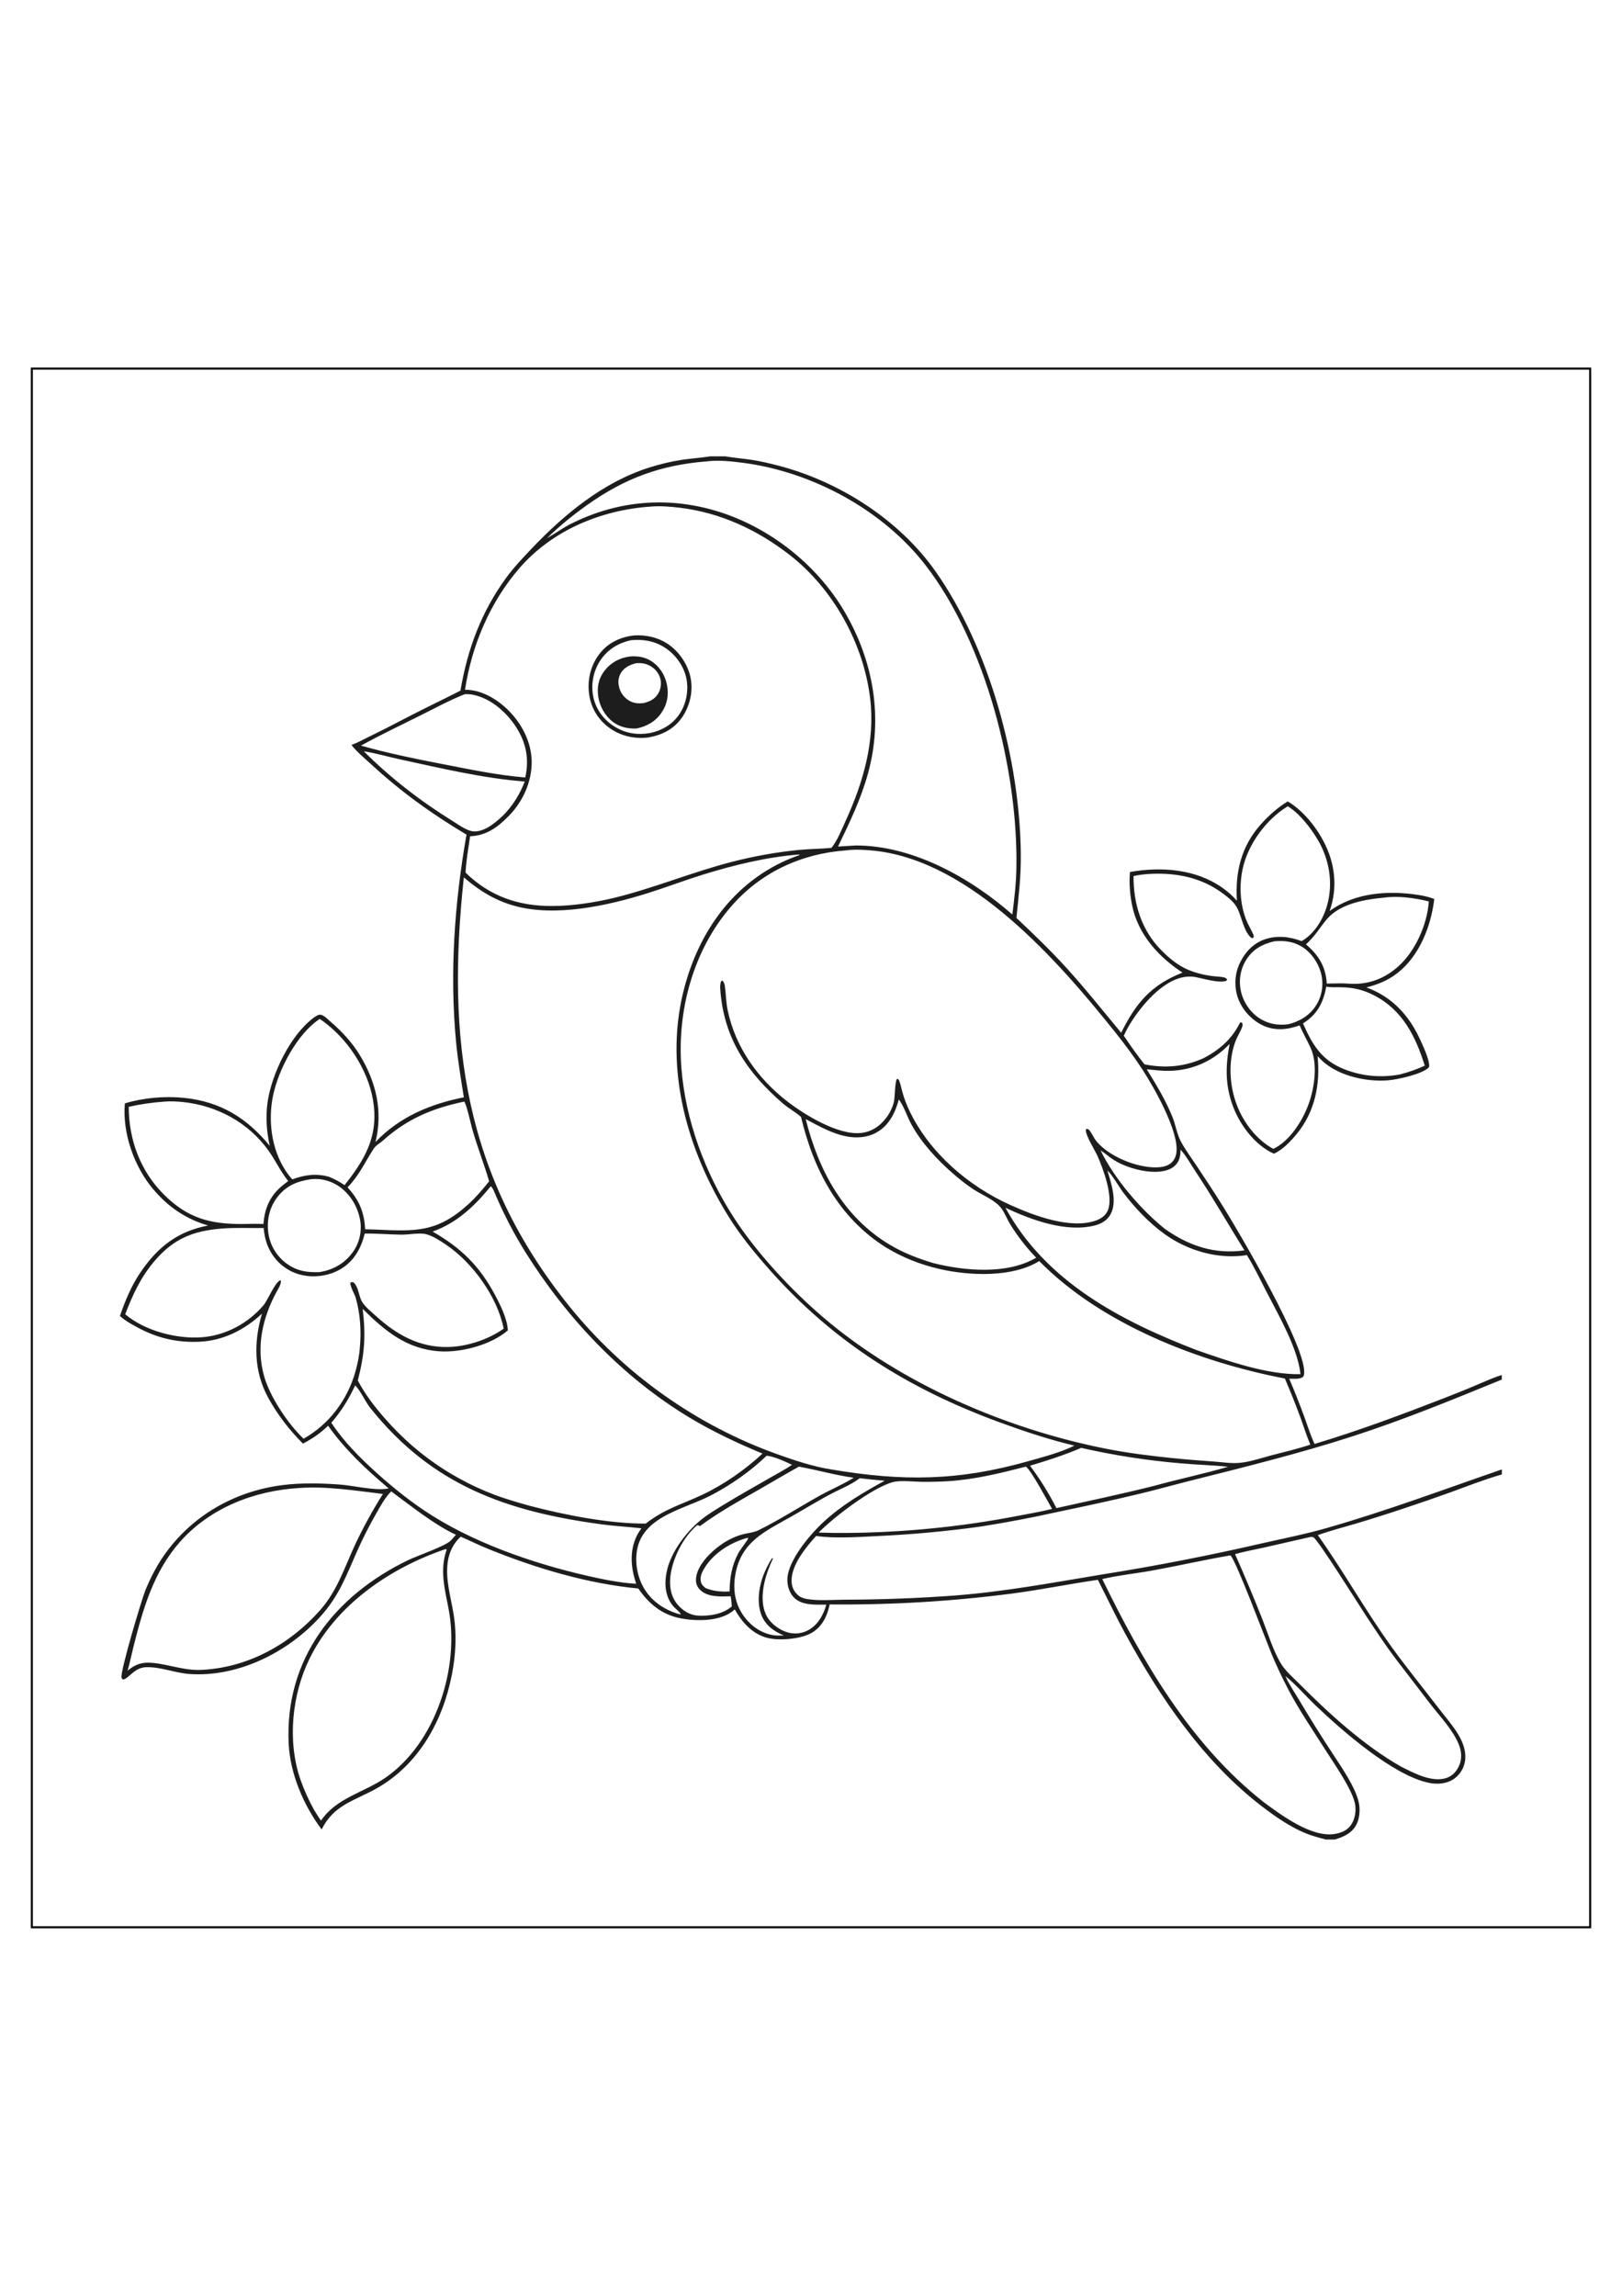 <?xml version="1.0" encoding="utf-8"?>
<!-- Generator: Adobe Illustrator 27.5.0, SVG Export Plug-In . SVG Version: 6.00 Build 0)  -->
<svg xmlns="http://www.w3.org/2000/svg" xmlns:xlink="http://www.w3.org/1999/xlink" viewBox="0 0 4000 4000" width="595" height="842" preserveAspectRatio="xMidYMid meet" data-scaled="true">
<g>
	<g>
		<rect style="fill:#FFFFFF;" width="4000" height="4000"/>
	</g>
	<path d="M3919,81v3838H81V81H3919 M3924,76H76v3848h3848V76L3924,76z"/>
</g>
<g>
	<polygon style="fill:#1D1D1D;" points="1906.1,3011.5 1905.6,3011.6 1905.9,3012.9 	"/>
	<path style="fill:#1D1D1D;" d="M3562.3,2616.5c-105.8,41-211.8,80.7-320.5,113.3c-10-21.5-17.3-45-25.4-67.3
		c-11.6-31.6-23.8-62.6-37.1-93.5c10-0.1,24.5,1.8,33.1-3.8c2.6-1.7,2.8-3.6,3.4-6.6c11.1-61-163.8-356.9-200.3-415.3
		c-21.1-33.6-42.8-66.9-64.9-99.8c-12.9-19.3-27.2-38.7-38.3-59.1c-9.8-17.9-13.2-41.7-21-61c-16.9-41.5-39.8-79.3-63.3-117.3
		c18.8,1.7,37.3,4.2,56.2,3.8c57.2-1.1,108.8-25,148.1-66.2c-10.2,54.3-11.3,101.5,8.5,154.1c17.6,46.8,54.4,95.5,100.8,116.4
		c21.9-9.9,41.1-30.3,56.2-48.6c45.1-54.8,58.4-122.6,51.5-191.9c4.4,4.6,8.8,9.2,13.5,13.4c40.7,36,107.3,50.3,160.2,46.2
		c23.1-1.8,86.3-15.4,101.2-32.6c2.9-15-16.5-56.1-23.4-70.8c-27.6-58.9-69.5-103.3-131.1-125.6c28.8-7.5,53.6-17.4,77.2-36
		c53.9-42.4,82.4-115.6,90.1-182.1c-13.1-5.2-26.8-8.1-40.7-10.2c-73.6-11.3-155.9-5.3-217.4,40c13.8-39.3,15.4-79.2,5.4-119.6
		c-14-56.9-58.1-120.5-108.5-150.8c-24.8,14.8-47.4,35.2-66.6,56.7c-48.2,54.1-63.3,117-58.9,188.1c-10.8-12.3-23.5-23.3-37-32.7
		c-65.1-45.5-150.4-51.7-226.7-38c-2.5,27.1,0,57.2,5.6,83.8c15,70.6,65.1,125.8,124,164.2c-77.3,30.4-114.8,74.8-151.3,148.3
		c-45.2-54.3-89.1-109.7-136.8-162c-38.6-42.3-79.9-81.9-121.5-121.1c5.7-57.7,11.4-99.9,10.8-159c-2.6-229.5-76.6-504.5-209.3-694
		c-89.8-128.2-236.8-222.2-387.3-261.8c-21.8-5.7-44.3-11.1-66.5-14.5c-21.7-3.3-43.8-4.9-65.4-8.7h-37.4
		c-23.3,3.7-46.9,5.1-70.3,8.6c-26.7,4-53.7,10.7-79.5,18.8C1487.6,358,1390.4,438.5,1309.5,524c-21.3,22.5-42.6,44.9-61,70
		c-61.6,84.4-95.6,175.8-113,278.5c-42.4,21.8-85.5,42-127.7,64c-32.5,17-64.9,33.6-97.9,49.7c-14.1,6.9-28.3,14.9-43.1,20.2
		c13,17.1,31,31.6,46.8,46.2c75.3,69.4,149.4,122.6,236.8,175c-29.6,168.2-41.9,341.9-25.6,512.2c4.4,45.5,11.9,90.3,19.1,135.4
		c-82.7,16.4-158.9,48.2-218,110.3c18.8-75.4,1.8-147.6-38-213.4c-20-33.1-44.6-59-73.6-84.2c-6.4-5.6-14.3-13.9-22.7-16.2
		c-5.6-1.5-13.5,3.9-17.7,7c-57.8,42.4-104.6,140-114.2,209.7c-4.9,35.9-2.2,71.2,5.5,106.4c-56.5-68.9-121.6-109.1-211.6-118.3
		c-46.8-4.8-100.5-0.2-145.7,13.7c-6.4,73.2,22.9,156.1,70.2,211.9c37,43.7,80.1,72.9,135,89.2c-75,14.3-124,52.7-166.7,115.5
		c-22.5,33.1-37.7,69.7-50.6,107.4c11.9,11.1,26.3,19.2,40.5,26.9c49.1,27,98,39,154,36.8c59.5-2.3,112.6-29,155.7-69.4
		c-20.4,70-20.4,141.9,15.3,207.2c23,42,52,79.5,85.8,113.3c23.1-11.9,43.3-26,62-44.1c42.3,59.6,93.8,107.6,149.3,154.5
		c-0.8,0.2-1.6,0.3-2.4,0.5c-30.8,5.8-84.5-7.6-118.3-10c-46.2-3.3-93.4-4.5-139.5,1.2c-118.9,14.6-225.6,75.4-294.3,174.2
		c-18.3,26.4-33.4,55.8-45.5,85.6c-8.8,21.6-62,198.8-58.7,215c0.4,2.1,2,3.1,3.4,4.6c13.7-0.7,27.1-28.8,55.8-30.2
		c35.6-1.8,72.5,14.2,108.3,16.7c120.1,8.5,243.7-53.8,322.8-141.5c46.8-51.9,63.4-100.2,90.8-161.6c14.1-31.6,29.7-62.5,46.9-92.5
		c10.8-18.8,21.7-39.4,37.1-54.7c47.5,35.1,106.2,82.2,159.6,107.1l-12.2,13.7c-12.1,13.6-83.8,38.2-106,48.9
		c-181,87.5-304.4,243.8-294.3,452.4c3.6,74.4,36.9,152.5,81.4,211.6c29.4-60.9,81.3-70.8,135.4-101.3
		c103.6-58.4,163.3-165.8,185.6-280.1c9.4-48.2,12.3-97.1,4.9-145.8c-6.7-43.8-21.3-87.9-15-132.6c3.4-24,13.9-45.7,31.9-62.2
		c23.5,10.2,46.3,21.6,70.1,31.1c116,46.9,243,84.9,367.9,96.7c26.3,38.2,58.6,64.9,105.3,73.7c37.3,7,92.4,7.6,124.7-15.8
		c2.7-2,5.3-4.2,7.8-6.4c17.9,31.6,42.5,59.6,78.6,69.8c29.6,8.4,83.7,3.5,110.1-11.4c23.2-13,36.5-35.5,43-60.6
		c0.9-3.3,1.6-6.7,2.4-10c75.3,0.7,150.5-1.2,225.7-5.6c75.2-4.5,150.1-11.6,224.8-21.3c70.7-9.3,140.5-23.6,210.9-33.8
		c22.9,44.7,44.2,90,68.3,134.1c85.4,156.6,192.4,313.9,335.1,423.5c38.2,29.3,80.7,58.9,126.8,73.7c10.7,3.3,21.5,6.3,32.3,9h21.9
		c6.4-2.1,13-4.1,19.2-6.9c16.7-7.3,30.3-18.6,36.8-36.1c6-16.2,6.5-36.1,2-52.7c-9.9-37.3-40.4-80.6-61.5-113.2
		c-29.4-44.6-57.7-89.8-84.9-135.7c-10.9-18.3-23.6-36.6-32.4-56l-1-2.2c22.8,17.6,52.1,51.1,74.2,72.1
		c65.9,62.8,190.6,171.9,278.4,190.7c21.5,4.6,44.8,3.1,63.3-9.7c0.9-0.6,1.8-1.3,2.6-2c0.9-0.7,1.7-1.4,2.5-2.1
		c0.8-0.7,1.6-1.5,2.4-2.2c0.8-0.8,1.6-1.5,2.3-2.3c0.8-0.8,1.5-1.6,2.2-2.4c0.7-0.8,1.4-1.7,2.1-2.6c0.7-0.9,1.3-1.8,1.9-2.7
		c0.6-0.9,1.2-1.8,1.8-2.8c0.6-0.9,1.1-1.9,1.7-2.8c0.5-1,1-1.9,1.5-2.9s0.9-2,1.4-3c0.4-1,0.8-2,1.2-3.1c0.4-1,0.7-2.1,1.1-3.1
		c0.3-1,0.6-2.1,0.9-3.2c0.3-1.1,0.5-2.1,0.7-3.2c0.2-1.1,0.4-2.2,0.6-3.2c3.6-22.4-4.3-44.5-15.4-63.6
		c-13.3-22.9-31.7-43.6-47.8-64.6c-39-50.9-80-101-117.5-152.9c-64.5-89.4-118.4-186.2-182.2-276.1c30.4-10.9,62.2-19,93.2-28.2
		c40.9-12.2,81.6-25.1,122.1-38.7c36.9-12.2,73.6-24.9,110.1-38c42.5-15.5,84.9-32.2,128.4-44.7v-12.4
		c-144,49.7-286.6,103.1-433.2,144.9c-51.7,14.8-104.8,25.3-157.2,37.1c-131.3,30.3-263.5,56.1-396.6,77.2
		c-120.4,20-240,42.3-361.9,51.7c-90.7,6.7-181.5,10.1-272.5,10.3c-29.3,0.1-62.4,3.2-91.2-1.5c-9.3-1.5-16.7-3.9-23.8-10.3
		c-9.9-8.9-14.8-20.4-15.2-33.7c-1-39.7,35.5-84.2,60.6-111.6c45,6.7,105.5,2.5,151.7,0.2c85-3.9,169.6-11.7,253.8-23.4
		c62.9-9.9,125.4-21.7,187.5-35.5c69.6-14.7,139.1-29.4,208.3-46.2c38.1-9.2,75.8-19.8,113.8-29.4
		c137.3-34.6,275.4-68.5,410.2-112.2c123.5-40,245.4-89.9,365.5-139.1v-11.3c-17.4,5.2-35,13.3-51.8,20.2
		C3622.5,2592.7,3592.5,2604.7,3562.3,2616.5z M876.7,2975.9c-26.9,57.7-44.5,115.4-87.6,164.1c-73.4,82.9-174.7,139.5-286.5,146.5
		c-44.8,3.9-83.6-13-127.1-17c-24.9-2.3-41.9,3.5-60.9,19.3c5.5-18.8,9.3-38.3,14.1-57.2c23.6-93.7,49.4-186,115.1-260.3
		c74.5-84.3,183.8-126.3,294.1-132.9c68.6-4.8,138.4,6.6,206.4,14.7C919.4,2892.6,896.8,2933.5,876.7,2975.9z M1106.2,3136.3
		c28,144.7-31.7,331-155.8,416.5c-53.5,36.9-120.7,49.3-158.7,105.7c-6.2-8.2-11.4-17.4-16.9-26c-13.5-24.3-24.9-49.5-34.1-75.7
		c-32.5-94.8-20.8-209.7,23.3-298.9c65.2-131.9,197.9-222.2,334.1-268.6c1.2,0,2.4,0.4,3.6,0.7
		C1083.9,3039.6,1096.6,3086.8,1106.2,3136.3z M3114.6,2985.8l116.1-26.4c3-0.4,5.5-0.7,8.3,0.6c11,5,113.8,169.4,131.5,196.1
		c23.5,35.6,47,71.4,72.9,105.4l83.8,109.3c23.4,30.3,55.5,63.6,70,99.1c7.2,17.8,8.9,35.8,0.9,53.5c-6.1,13.6-16.1,24.7-30.4,29.7
		c-36,12.5-81.7-12.1-113-28c-90.7-51.3-177.9-131-251-204.5c-15.9-15.9-35.3-32.4-46.5-52c-18.8-33-30.7-72.8-44.7-108.2
		c-21.2-53.4-43.4-106.4-66.7-158.9C3068.3,2995,3091.9,2990.9,3114.6,2985.8z M2841.6,3041.9c64-11.6,127.6-26.2,191.8-37.2
		l1.6,0.4c15,17.2,85.6,205.5,101.1,243.2c12.1,28.8,25.4,57,39.8,84.7c27.2,52.4,61.5,102,93.1,151.9c20,31.6,67,98.1,72.9,133.9
		c2.8,17.1-0.7,37.4-11,51.5c-9.7,13.3-24.5,18.7-40.3,21.2c-56.7,8.8-131.4-46.8-175.3-79.4c-180.2-142.4-297.7-345.7-397-549.2
		C2758.5,3053.5,2800.8,3049.3,2841.6,3041.9z M3123.7,2355.4c29.3,57.1,76.8,138.5,83.4,202.3c-81.1,2-179.1-32.4-255.1-58.9
		c-187.2-71.9-372.9-168.8-472.5-351.3c64.1,30.1,149.1,61.5,220.1,43.7c16.3-4.1,30.7-12.4,39-27.4c17.4-31.4,1.9-76-7.6-107.8
		c9.8,7.1,30.3,42.5,38.9,53.8c29.1,38.3,63,74.3,102,102.5c56.9,41.2,133,63.2,203,51.9C3092.9,2293.1,3108.1,2325.1,3123.7,2355.4
		z M2555.4,2270.6c-71.8,42.2-176.3,32.7-253.5,13.4c-37.7-11.3-73.8-25.1-107.7-45.4c-114.6-68.6-175.9-184-207.2-309.6
		c26.9,14.1,53.5,29.3,82.8,38.2c30.1,9.1,63.5,10.5,91.8-5.3c30.8-17.2,46.2-48.7,55-81.4c13.2,17.6,20.2,41.9,30.9,61.4
		c25.2,46.1,64.9,88.8,104.5,122.8c15.4,13.3,31.5,26.1,48.5,37.3c19.9,13.1,49.6,24.9,65.4,42.6c10.6,11.9,17.1,30.3,25.6,44
		c9.2,14.8,19.1,29.1,29.8,42.8C2531.8,2245,2543.2,2258.1,2555.4,2270.6z M2950,2060.6c41.8,62.9,79,128,118.9,192
		c-73.6,10-135.9-10.6-195.8-52.7c-60.2-48.1-125.2-124.4-159-193.8c11.7,7.2,21.8,16.8,33.5,24.1c25.1,15.5,60.1,26.3,89.6,28.3
		c20,1.3,44.7-0.3,60.1-14.6c12-11.2,13.6-24.3,14.1-39.7C2925.8,2020.4,2937.8,2042.3,2950,2060.6z M3390.5,1624.8
		c69,36.4,100.8,100.9,123.1,172.4c-20.3,9.3-40.1,16.1-61.7,21.7c-46.2,8.4-92.2,4.5-136.1-12.7c-56.5-22.1-79-60-102.5-113.2
		l6.9-4.7c30.5-21.2,44-50.2,50.6-86c11.1,2.2,23.2,1.4,34.6,1.5C3336.7,1604.1,3362.5,1610,3390.5,1624.8z M3176.8,1695.1
		c-24.3,3.3-48.2-0.7-69.2-13.7c-23-14.3-40.4-39.1-46.8-65.4c-6.7-27.6-2.5-55.8,12.6-79.9c16.1-25.8,39.5-38.7,68.5-45.4
		c24.1-2.7,48.4,0.4,69.3,13.5c23.5,14.8,41.1,41.4,47.3,68.3c0.4,1.6,0.7,3.2,1,4.9c0.3,1.6,0.5,3.3,0.7,4.9s0.4,3.3,0.5,4.9
		s0.2,3.3,0.3,5c0,1.7,0,3.3,0,5s-0.1,3.3-0.2,5s-0.3,3.3-0.5,4.9s-0.4,3.3-0.7,4.9s-0.6,3.3-1,4.9s-0.8,3.2-1.2,4.8
		c-0.4,1.6-0.9,3.2-1.4,4.7c-0.5,1.6-1.1,3.1-1.7,4.7s-1.2,3.1-1.9,4.6s-1.4,3-2.1,4.5c-0.7,1.5-1.5,2.9-2.3,4.4
		c-0.8,1.4-1.7,2.9-2.6,4.2C3229.8,1673.3,3204.6,1688.5,3176.8,1695.1z M3413.2,1382.9c34.9-5,76.5,0.9,110.4,9.3
		c-3.9,56.7-33.3,123.2-76.1,161c-33.7,29.7-73.5,44.6-118.3,41.9c-18.8-1.6-38.3-0.5-57.2-0.3l-0.2-2.4
		c-3.2-40.9-20.5-68.2-51.1-94.2c24.8-23.5,31-37.5,50.8-61.4C3303.8,1397.8,3366,1387.1,3413.2,1382.9z M2798.2,1676.7
		c30.9-44.5,89.6-109.7,150.9-97.8c19,3.7,52.7,14.1,71.4,10c3.8-0.8,3.8-0.8,6-4.1c-2.8-3.3-4.7-4.6-9-5.5
		c-8.5-1.7-17.9-1.8-26.5-2.9c-21.5-2.7-43.4-7.9-63.3-16.7c-23.9-10.6-45.2-28.3-63.4-46.7c-49.1-49.4-69.3-114.8-68.9-183.3
		c14.4-3.3,29.1-4.9,43.9-5.5c65-2.8,125.6,10,178,49.6c13.5,10.2,26.5,20.3,34.3,35.7c10.2,20.1,15.9,57.3,33.8,72.1
		c1.9,1.6,2.8,0.9,5.1,0.6c2.1-3.7,1.8-4.9,0.1-8.8c-5.4-12.2-12.5-23.5-17.4-35.9c-15.8-40.1-17.5-87.3-7.9-129
		c13.5-58.4,57.6-118.4,108.7-149.7c0.6-0.4,1.3-0.8,1.9-1.1c29.3,17.8,57.3,54.4,74.4,83.6c27.9,47.5,37.5,105.1,23,158.6
		c-9.4,35-31.3,71.9-63.3,90.2c-29.4-11-60.1-14.8-90.3-4.6c-28.6,9.6-48.8,31.2-61.8,57.8c-0.8,1.7-1.6,3.3-2.3,5s-1.4,3.4-2,5.1
		s-1.2,3.5-1.8,5.2c-0.6,1.8-1.1,3.5-1.5,5.3c-0.5,1.8-0.9,3.6-1.3,5.4c-0.4,1.8-0.7,3.6-1,5.4s-0.5,3.6-0.7,5.5
		c-0.2,1.8-0.4,3.7-0.5,5.5s-0.2,3.7-0.2,5.5s0,3.7,0.1,5.5s0.2,3.7,0.3,5.5c0.2,1.8,0.3,3.7,0.6,5.5c0.2,1.8,0.5,3.7,0.8,5.5
		s0.7,3.6,1.1,5.4c0.4,1.8,0.9,3.6,1.4,5.4s1,3.5,1.6,5.3c9.9,28.9,33.4,54.9,60.9,68.2c30.3,14.6,60.9,11.1,91.6,0.4
		c8.1,18.7,18.2,36.3,26.8,54.7c18.8,40.4,9.7,99.9-5,140.2c-14.5,40-46.7,91-86.8,109.5c-41.3-22.7-72.9-64.1-89.7-107.7
		c-18.6-48.4-21.8-107.5-3.9-156.6c4.2-11.5,11.1-22,15.8-33.4c2.2-5.2,3-8.4,0.7-13.6l-4.5-0.5c-0.8,1.5-1.7,3-2.5,4.6
		c-19.5,37.9-49.9,63.6-87,83.2c-47.4,21.7-95.6,25.8-146.5,15.6c-17.9-22.5-35-46.6-51-70.6
		C2778.6,1707.1,2788.2,1691.2,2798.2,1676.7z M1448.6,414.4c92.9-65.9,180.5-97.9,293.8-107.1c28.7-3.6,60.5-0.3,89.2,3.4
		c171.2,22.2,345.8,116.2,451.5,253.4c148.5,192.9,227.8,506.6,223.4,746.2c-0.7,38.6-5.1,76-10,114.2
		c-103.2-90.7-245.8-170.5-386.2-170.2l-43.7,2.6c28.7-59,56.9-117.9,74.3-181.4c37.2-136.1,13.4-274.4-57-395.7
		c-71.1-122.5-196.7-218.7-333.7-254.9c-117-30.9-234.8-17.9-343,36.7c-20,10.1-37.5,23.1-56.8,34.2l-1.5,0.9
		C1380.2,466.2,1413,439.6,1448.6,414.4z M1033.7,935.2c37-18.4,74-38.6,112.4-53.9c7.5-0.4,14.6,0.1,21.9,1.7
		c43.6,9.4,81.3,43.1,105,79.8c24.9,38.7,32.3,79,22.4,123.8c-70.9-5.6-141.5-21-211.3-34.4c-64.7-12.4-130.6-26.3-194-44.1
		C937,982.3,985.7,959,1033.7,935.2z M1117.8,1195c-79-48.8-155.1-107.2-220.6-173c29.6,4.7,59.6,13.6,89,19.9
		c101.1,21.8,204.6,46.8,307.9,54.7c-11.6,29.6-26.4,54.5-47.9,78c-18.8,19.1-47.8,45.3-76.2,45.1
		C1153.1,1219.6,1131.8,1203.7,1117.8,1195z M1159.3,1231.6c40.5-1.9,67.5-21.8,95.2-49.9c34.8-35.3,57.4-84.7,56.7-134.6
		c-0.7-48.5-25.2-94.8-59.5-128c-27.3-26.5-65.7-49.2-104.9-48.7c16.4-108.8,61.3-215.4,133.5-299.1
		c80.9-93.8,201.3-143.9,323.3-152.5c23.8-2.1,48.6-0.1,72.3,2.7c100.8,12.1,192,54.6,271.8,116.7
		c107.4,83.7,182.1,218.7,198.2,353.7c12.6,105.8-17.3,207.4-61,302.9c-10,21.9-19.4,46.4-34.4,65.4c-26,2.4-52.2,2.5-78.2,4.9
		c-55.7,5.2-112.5,15.5-166.7,29.4c-99,25.4-193.4,65.2-292.9,89.4c-49.4,11.4-99.4,19.3-150.2,19.6
		c-83.1,0.6-154.5-23.7-214.4-82.3C1149.6,1291.4,1155,1261.2,1159.3,1231.6z M1143.9,1332.8c1.5,1.4,3.1,2.8,4.7,4.1
		c35.5,30.2,73.6,53,118.7,65.8c101.8,29,232.5-0.1,331.2-31.2c45.3-14.3,89.8-31.3,135.2-45.4c76.2-23.6,157.3-43.4,237.1-49.6
		l0.7,1.5c-14.2,4.9-28.1,10.5-41.7,16.9s-26.8,13.6-39.6,21.5c-109.4,67.1-176.7,179.7-206,302.3
		c-45.2,189.3,10.7,385.9,111.1,548.2c30.3,49.1,65.8,92.1,104,135.1c158.5,178.5,343.7,293.2,567.2,375
		c59.9,21.9,121,42.2,183.2,57c-35,17-74.3,27.1-111.6,37.7c-173.4,49.4-311.2,50.9-488.6,20.9c-44.9-7.2-88-21.6-130.7-36.8
		c-6.3-2.2-12.5-4.5-18.8-6.9c-6.2-2.3-12.5-4.7-18.7-7.2s-12.4-5-18.5-7.5c-6.2-2.6-12.3-5.2-18.4-7.8c-6.1-2.7-12.2-5.4-18.3-8.2
		c-6.1-2.8-12.1-5.6-18.1-8.5s-12-5.8-18-8.8s-11.9-6-17.8-9.1s-11.8-6.2-17.7-9.4c-5.9-3.2-11.7-6.4-17.5-9.7s-11.6-6.6-17.3-10
		c-5.7-3.4-11.5-6.8-17.1-10.3c-5.7-3.5-11.3-7-17-10.6c-5.6-3.6-11.2-7.2-16.8-10.9c-5.6-3.7-11.1-7.4-16.6-11.2s-11-7.6-16.4-11.4
		c-5.4-3.9-10.8-7.8-16.2-11.7s-10.7-8-16-12s-10.6-8.1-15.8-12.3c-5.2-4.1-10.4-8.3-15.6-12.5s-10.3-8.5-15.4-12.8
		s-10.1-8.7-15.1-13.1c-5-4.4-10-8.8-14.9-13.3s-9.8-9-14.7-13.6c-4.9-4.6-9.7-9.2-14.4-13.8c-4.8-4.7-9.5-9.3-14.2-14.1
		c-4.7-4.7-9.3-9.5-14-14.3c-4.6-4.8-9.2-9.7-13.7-14.6c-4.5-4.9-9-9.8-13.5-14.8c-4.4-5-8.8-10-13.2-15c-4.4-5-8.7-10.1-12.9-15.2
		c-4.3-5.1-8.5-10.3-12.7-15.5C1144.6,2068.1,1100.5,1733.7,1143.9,1332.8z M894.4,2396.8c54.9,54.4,108.5,99.1,189.2,104.6
		c53.9,3.7,127.6-15.9,168.8-51.6c-0.5-7.3-1.5-14.2-3.4-21.3c-6.2-23-16.9-44.8-28.1-65.8c-38.7-72.2-83.2-115.6-154-156.5
		c60.3-21.5,103.7-63.2,143.6-111.9c6,5.9,9.6,17.1,13,24.7c10.3,23.9,21.6,47.4,33.6,70.5c12.1,23.1,25,45.7,38.8,67.8
		c102.4,163.4,240,308.8,406.1,408.5c56.9,34.1,117.3,62.4,178.4,87.8c-42.6,39.7-96.1,76.9-148.9,101.7
		c-52.5,24.6-91.5,34.1-139.2,70.9c-90,0.2-197.7-20.8-284.5-43.5c-14.9-4.1-29.8-8.4-44.7-12.9c-7.6-2.3-15.1-4.7-22.6-7.2
		s-14.9-5.2-22.3-8s-14.7-5.8-22-8.8c-7.3-3.1-14.5-6.3-21.7-9.6s-14.3-6.8-21.4-10.4c-7.1-3.6-14.1-7.3-21-11.1
		s-13.8-7.8-20.6-11.8c-6.8-4.1-13.5-8.2-20.1-12.5s-13.2-8.7-19.7-13.3c-6.5-4.5-12.9-9.2-19.2-13.9c-6.3-4.8-12.6-9.6-18.7-14.6
		s-12.2-10.1-18.2-15.3s-11.8-10.5-17.6-15.9c-5.8-5.4-11.5-10.9-17.1-16.5c-5.6-5.6-11.1-11.3-16.5-17.1
		c-5.4-5.8-10.7-11.7-15.9-17.7c-25.4-29.1-48.1-58.4-66.1-92.8C899.2,2508.5,902.3,2462.8,894.4,2396.8z M944.5,1981.8
		c59.4-53.7,123-79.9,200.4-96.1c6,8.3,16.2,55.1,19.5,67c12.3,43.9,29.1,86,41.9,129.6c-16.2,20-32.2,39.1-51.3,56.5
		c-77.2,70.3-131.3,67-229.5,62.4l-25-0.7c-2.4-42.4-14.6-72-43.4-103.3c29.3-30.2,42.3-61.2,64.4-95.3
		C926.9,1993.5,937.1,1988.4,944.5,1981.8z M889.6,2195.9c0,1.7,0,3.5-0.1,5.2s-0.2,3.5-0.4,5.2c-0.2,1.7-0.4,3.5-0.6,5.2
		c-0.3,1.7-0.6,3.5-0.9,5.2c-0.3,1.7-0.7,3.4-1.2,5.1c-0.4,1.7-0.9,3.4-1.4,5.1c-0.5,1.7-1.1,3.3-1.7,5c-0.6,1.6-1.2,3.3-1.9,4.9
		c-0.7,1.6-1.4,3.2-2.2,4.8s-1.6,3.1-2.4,4.7c-0.8,1.5-1.7,3-2.6,4.5c-0.9,1.5-1.9,3-2.9,4.4s-2,2.9-3.1,4.2
		c-19.9,26.5-48.4,41.9-80.9,46.8c-29.3,0.9-53.5-2.3-78.1-19.5c-1.6-1.1-3.1-2.2-4.6-3.3s-3-2.3-4.4-3.5c-1.4-1.2-2.8-2.5-4.2-3.8
		s-2.7-2.6-4-4s-2.6-2.7-3.8-4.2c-1.2-1.4-2.4-2.9-3.6-4.4c-1.2-1.5-2.3-3-3.4-4.5c-1.1-1.5-2.1-3.1-3.1-4.7c-1-1.6-2-3.2-2.9-4.8
		c-0.9-1.6-1.8-3.3-2.7-5c-0.8-1.7-1.6-3.4-2.4-5.1c-0.8-1.7-1.5-3.5-2.1-5.2c-0.7-1.8-1.3-3.5-1.9-5.3c-0.6-1.8-1.1-3.6-1.6-5.4
		c-0.5-1.8-0.9-3.7-1.3-5.5c-0.4-1.8-0.7-3.7-1-5.6c-5.1-31.2,1.3-63.4,20.2-89c21.6-29.4,48.8-41,84-46.2c1.5-0.2,3.1-0.3,4.7-0.4
		c1.6-0.1,3.1-0.2,4.7-0.2c1.6,0,3.1,0,4.7,0s3.1,0.1,4.7,0.2c1.6,0.1,3.1,0.3,4.7,0.4c1.5,0.2,3.1,0.4,4.6,0.7s3.1,0.5,4.6,0.9
		c1.5,0.3,3,0.7,4.5,1.1c1.5,0.4,3,0.8,4.5,1.3s3,1,4.4,1.5c1.5,0.5,2.9,1.1,4.4,1.7c1.4,0.6,2.9,1.2,4.3,1.9
		c1.4,0.7,2.8,1.3,4.2,2.1c1.4,0.7,2.7,1.5,4.1,2.3c1.3,0.8,2.7,1.6,4,2.4c1.3,0.8,2.6,1.7,3.9,2.6c27.7,19.7,45.9,51.2,51.1,84.7
		c0.3,1.7,0.5,3.5,0.7,5.2c0.2,1.7,0.3,3.5,0.4,5.2C889.5,2192.4,889.6,2194.1,889.6,2195.9z M673.3,1871.4
		c13.3-64.4,59.1-152.7,115.3-189.5c5.8,3.9,11.5,8.1,16.9,12.5C866,1742,913.1,1818.8,921.9,1896c9.1,79.5-24.2,135.4-72.2,195.7
		c-12.4-8.5-24.8-15-38.6-20.7c-31.9-8.6-59.6-4.8-90.2,6.5c-5.9-6.4-11.2-13.3-16-20.5C669.5,2003.8,660.6,1932.9,673.3,1871.4z
		 M404.1,2114.8c-58.1-57.9-86.3-134.8-86.7-216.2c29.2-6.6,58.1-10.7,87.9-12.8c15.4-1.3,31.4-0.5,46.7,1.1
		c83.9,9.1,160.5,50.5,210,119.5c17.5,24.5,29.7,51.6,48.8,75.3c-5.9,4.4-11.9,8.9-17.5,13.7c-28.7,25-40.7,54.8-43.6,92.1
		c-7.7-0.3-15.4-0.2-23.1-0.4c-9.1,0.2-18.2,0.4-27.3,0.5C518.5,2188,463.1,2173.6,404.1,2114.8z M748.7,2716.9
		c-38.8-36.7-82.6-102.7-97.2-153.5c-20.7-72.2-4.2-144.9,31-209.4c4-7.4,12.1-19.4,9.7-27.8c-12.5,1.6-32.2,49.6-42,61.2
		c-37.6,44.6-93.1,74.6-151.3,79.3c-62.3,5.1-142.1-15.7-190.1-56.7c18.4-48,38.4-91.5,72.2-131.1c47.1-55.2,94.9-74.4,165.7-80.1
		c33.8-2.8,69.5-0.9,103.5-1.3c2.1,21.1,6.3,39.4,16.9,58c1,1.8,2,3.5,3.1,5.2c1.1,1.7,2.2,3.4,3.3,5c1.2,1.6,2.3,3.3,3.6,4.8
		c1.2,1.6,2.5,3.1,3.8,4.7c1.3,1.5,2.7,3,4,4.5c1.4,1.5,2.8,2.9,4.3,4.2c1.5,1.4,3,2.7,4.5,4s3.1,2.6,4.7,3.8
		c1.6,1.2,3.2,2.4,4.9,3.6c1.7,1.1,3.3,2.2,5,3.3s3.4,2.1,5.2,3c1.8,1,3.5,1.9,5.3,2.8c1.8,0.9,3.6,1.7,5.5,2.5
		c1.8,0.8,3.7,1.5,5.6,2.2c1.9,0.7,3.8,1.3,5.7,1.9c1.9,0.6,3.9,1.1,5.8,1.6c32.6,8.5,70.5,3,99.4-14.3
		c32.6-19.6,49.8-51.2,58.7-87.2c30.2-0.4,60.4,2.4,90.6,2.7c17.5,0.2,44.7-5.2,60.5-1.2c17.3,4.4,34.8,16.2,49.4,26
		c65.7,44.3,126.6,128.6,142.1,206.9c-37.5,26.9-90.4,44.2-136.5,45.3c-71.1,1.7-127.9-30.4-179-76.9c-11.1-10.1-24.9-20.8-33-33.5
		c-9.3-14.4-8.7-36.6-21.5-48.8c-4.2-0.8-4.5-1.3-8.2,0.8c0.1,11.7,10.1,26.1,13.5,37.8c11,38.5,13.8,81.1,10.1,120.7
		c-1.3,20.2-5.4,40.8-10.9,60.3C856.7,2621.3,812,2681.2,748.7,2716.9z M1538.4,3071.8c-20.9-2.8-41.7-6.3-62.3-10.8
		c-137.6-29-289.1-78.8-408.8-153.5c-49.4-30.8-96.4-68.4-139.6-107.4c-40.1-36.2-81-77.2-110.6-122.6c24.3-28,43.3-58.6,58.8-92.1
		c13.1,12.8,24.6,39.8,37.3,55.7c152.2,190.6,335.5,255.3,571,287c32.4,4.4,65.1,6,97.6,9.7c-4.5,6.3-8.7,12.7-12,19.7
		c-17.8,37.3-14,79.1-0.8,117C1558.9,3074.2,1548.6,3072.9,1538.4,3071.8z M1675.6,3149.7c-25.5-7.2-49.6-20.1-68.3-39.1
		c-26.1-26.5-38.9-62.7-38.2-99.7c1.8-100.8,112.7-117.2,184.1-154.3c49.1-25.5,97.5-59.4,137.3-97.7c17.6,1.1,46.3,14.5,62.7,22.3
		c-15.8,11-33.6,20.2-50.3,29.8c-39.7,23-79.9,45.1-118.9,69.1c-19.1,11.7-39.7,23.9-56.9,38.2c-35.5,29.5-71.6,77.2-82.1,122.7
		c-7,30.2-6,63.1,14.6,88c6,7.3,14.5,12.5,19.5,20.5L1675.6,3149.7z M1721.6,3153.1c-20-1.1-37.1-11.7-50.1-26.7
		c-16.4-18.9-20.9-43.4-18.5-67.7c4.3-44.7,31.8-100,66.5-128.7c3.2,0.6,2.2,0.1,4.8,1.5c0.6,0.3,1.1,0.6,1.7,1
		c46.1-34,95.4-61.4,145.1-89.8c33.1-18.9,65.7-38.5,99.1-56.9c45.4,8.2,89.3,21,135.2,27.3c-27.1,16.9-57.7,29.5-85.7,45.2
		c-49.5,27.7-98.2,59.1-149,84.2c-10.4,5.2-23.4,6.5-34.8,9.1c-29.4,6.7-56.1,22.9-78.3,43c-19,17.1-40.8,43.3-41.3,70.2
		c0,1.1,0,2.2,0.1,3.4c0.1,1.1,0.2,2.2,0.4,3.3c0.2,1.1,0.5,2.2,0.8,3.3s0.7,2.1,1.1,3.2c0.4,1,0.9,2,1.4,3s1.1,1.9,1.7,2.9
		c0.6,0.9,1.3,1.8,2,2.7s1.5,1.7,2.3,2.5c14.6,14.7,35.9,16.5,55.5,16.7l20.3-0.4c1.5,8.3,2.2,16.5,2.9,24.9
		C1782.6,3149.5,1750.1,3154.6,1721.6,3153.1z M1845,2963c0,2-20.3,28.7-24.3,36.2c-16.1,30.3-21.1,60.3-21.4,94.3
		c-21.3,1-39.1-0.3-59.1-8.2c-5.3-4.1-9.7-8.2-11.5-14.9c-2.8-10.5,0.7-20.7,5.8-29.9c22.5-40.2,65.8-67.5,109.2-79.4
		C1844.1,2961.7,1845,2962.2,1845,2963z M1941.7,3063.6c-0.3,16,4.9,33.2,16.2,44.8c19.9,20.4,53.6,17.4,79.9,17.6
		c-0.8,2.8-1.6,5.5-2.6,8.3c-8,23.5-22.5,45.8-45.7,56.5c-16.7,7.7-35.2,8.3-52.4,1.9c-20.8-7.7-40.7-24-49.3-44.7
		c-15.4-37.1-3.1-85.8,11.9-121.1l6.1-13.6l-0.6-1.7l-1.4,0.1c-6.6,10.1-12.6,21.5-17.4,32.6c-14.2,32.1-21.9,75.4-8,108.9
		c10.2,24.7,31,39,54.7,48.9c-8.4,0.1-17.1,0.5-25.4-0.7c-28.9-4.4-54-21.4-71.5-44.5c-22.5-29.8-28.9-63.9-23.5-100.5
		c12.8-86.2,74.8-111.1,141.8-149.3c33-18.8,65.5-39,99.2-56.4c21.4-11,45.5-20.7,64.7-35.1c0.6-0.4,1.2-0.9,1.7-1.3
		c20.5,2.5,41.1,4.5,61.7,6.2c-53.5,29.2-104.9,59.4-150.1,100.9C1999.1,2951.3,1942.7,3016.8,1941.7,3063.6z M2504.9,2908.1
		c-34.2,6.5-68.4,12.3-102.9,17.3c-34.4,5-68.9,9.2-103.5,12.6s-69.3,6.1-104,7.9c-34.7,1.9-69.5,3-104.3,3.3
		c-23.8,0.2-47.5-0.1-71.3-0.9c35.6-36.8,133.1-111.3,183.1-124.4c19.1-5,50.6-0.9,71.4-0.7c21.3,0.2,42.6-0.3,63.9-1.5
		c65.3-4,127.6-19.3,190.8-35.5h2.3c12.3,8.4,53.3,84.8,64.1,103.8C2564.9,2897.3,2534.7,2902.4,2504.9,2908.1z M2848.3,2832.6
		c-80.8,20.3-161.9,37.4-243.1,55.4c-18.5-36.2-40.5-72-65.1-104.5c42.7-12.8,85.1-26.3,126.1-44c40.6,9.2,81.6,17,122.7,23.4
		c41.2,6.4,82.5,11.3,124,14.8c38.5,3.5,77.1,4.3,115.6,8.3C2969.1,2803.6,2908,2816,2848.3,2832.6z M3134.7,2758.1
		c-25.5,6.8-53.1,16.4-79.4,18.5c-19.3,1.6-40.3-1.8-59.6-3.2c-33.9-2.6-67.8-4.9-101.7-8.4c-55.9-5.8-111.4-12.5-166.6-23.4
		c-246.1-48.8-504.7-159.8-696.3-323.1c-80-68.2-165.9-160.4-222.7-248.8c-69.5-108.1-118-238.1-128-366.6
		c-11-141,28.7-289.7,122-397.7c73.1-84.6,173.1-131,283.8-139c22.9-3.1,48.9-1.5,71.8,1c237.8,26.6,451.5,271.3,592.1,447.2
		c23.6,29.6,46.7,60.5,67.3,92.2c29.5,45.5,90.7,153.6,83.7,204.8c-1.5,11.2-6.6,21.4-16.1,27.8c-18.3,12.5-49.7,8.9-70.4,4.6
		c-38.5-8.1-86.1-30.2-111.3-61.3c-6-7.4-9.5-16.5-15.1-24.2c-2.6-3.5-4.3-5-8.5-5.8l-2,2.5c-0.7,14.3,22.7,50.6,29.2,65.4
		c13.7,31.2,39.3,99.8,25.2,133.2c-5.3,12.5-16,20.2-28.4,24.8c-62.7,23-154.2-11.8-212.2-38c-103.2-46.5-198.5-128-248-230.7
		c-7.7-15.8-13.9-32.1-18.5-49c-2.4-8.5-4-18.1-7.4-26.2c-1.5-3.5-1.8-3.8-5.1-5.3c-5.8,4.3-5.3,46.7-8.2,57.9
		c-1,3.6-2.1,7.2-3.5,10.8c-1.3,3.5-2.9,7-4.5,10.4c-1.7,3.4-3.6,6.7-5.6,9.8c-2,3.2-4.2,6.3-6.6,9.2
		c-15.3,19.6-34.7,32.4-59.8,35.5c-56.4,6.8-140.4-44.8-183.5-78.3c-72.4-56.3-127.1-133.1-146.2-223.6c-4.2-19.9-4.2-38.9-6.9-58.7
		c-0.8-6.1-1.8-11.3-6.8-15.2l-2.7,2c-2.1,6.2-2.5,12.2-2,18.7c8,120.5,65.7,205.7,154.4,282.4c13.8,11.9,30.1,20.5,43.7,32.3
		c0.4,0.3,0.8,0.7,1.1,1c30.9,130.4,92.7,248.3,209.4,321.7c41.6,25.3,85,42.2,132.4,53.2c72.7,16.8,179.6,21.6,245.6-19.6
		c153.6,156.1,394,249,605.8,289.6c13.6,31.6,26.4,63.6,38.3,95.9c8.2,22.3,15.1,45.3,24.5,67.1
		C3199.8,2742.1,3166.8,2749.6,3134.7,2758.1z"/>
	<path style="fill:#1D1D1D;" d="M1453.6,886.3c0.3,2,0.7,4,1.2,6c0.4,2,0.9,3.9,1.5,5.9c0.5,2,1.1,3.9,1.8,5.8
		c0.6,1.9,1.3,3.8,2.1,5.7c0.7,1.9,1.5,3.8,2.3,5.6s1.7,3.7,2.6,5.5s1.9,3.6,2.9,5.3c1,1.8,2.1,3.5,3.2,5.2s2.2,3.4,3.4,5
		c1.2,1.6,2.4,3.3,3.7,4.8c1.3,1.6,2.6,3.1,3.9,4.7c1.3,1.5,2.7,3,4.1,4.4c1.4,1.4,2.9,2.9,4.3,4.2c1.5,1.4,3,2.7,4.5,4
		c1.6,1.3,3.1,2.6,4.7,3.8c28.2,21.4,62.5,29.8,97.5,26c34.4-5.8,63.3-19.6,83.9-48.6c19.5-27.4,28.2-63.1,22.3-96.4
		c-5.9-33.1-27.3-65.5-54.9-84.6c-25.2-17.4-56-24.4-86.3-22.1c-33.2,4.3-62.6,18-83.5,44.8c-21.9,28.1-30.7,63.6-26.1,98.8
		C1452.9,882.3,1453.2,884.3,1453.6,886.3z M1460.7,861.5c0-2,0.1-4,0.3-5.9c0.1-2,0.3-3.9,0.6-5.9c0.2-2,0.5-3.9,0.9-5.9
		c0.3-2,0.7-3.9,1.1-5.8c0.4-1.9,0.9-3.9,1.4-5.8c0.5-1.9,1.1-3.8,1.7-5.7c0.6-1.9,1.3-3.7,2-5.6c0.7-1.8,1.5-3.7,2.3-5.5
		c0.8-1.8,1.6-3.6,2.5-5.4c0.9-1.8,1.8-3.5,2.8-5.2c1-1.7,2-3.4,3.1-5.1c18.1-28.2,44.5-44.5,76.9-51.5c29.8-2.8,57.4,1.7,82.9,18
		c26.3,16.9,46.7,44.8,53.3,75.5c0.4,1.9,0.7,3.7,1,5.6c0.3,1.9,0.5,3.8,0.7,5.7c0.2,1.9,0.4,3.8,0.5,5.7c0.1,1.9,0.2,3.8,0.2,5.7
		c0,1.9,0,3.8-0.1,5.7c-0.1,1.9-0.2,3.8-0.4,5.7c-0.2,1.9-0.4,3.8-0.6,5.7c-0.3,1.9-0.6,3.8-0.9,5.6c-0.3,1.8-0.7,3.7-1.2,5.6
		c-0.4,1.9-0.9,3.7-1.4,5.5c-0.5,1.8-1.1,3.6-1.7,5.5c-0.6,1.8-1.3,3.6-2,5.4s-1.4,3.5-2.2,5.3c-0.8,1.7-1.6,3.5-2.5,5.1
		c-0.9,1.7-1.8,3.4-2.7,5c-0.9,1.7-1.9,3.3-3,4.9c-17,26.1-43.3,41.3-73.3,47.7c-31,5.3-59.8,0.9-86.8-15.6
		c-26-15.9-45.3-40.8-52.3-70.6c-0.4-1.9-0.8-3.9-1.2-5.8c-0.3-1.9-0.6-3.9-0.9-5.9s-0.5-3.9-0.6-5.9c-0.2-2-0.3-3.9-0.3-5.9
		C1460.7,865.4,1460.6,863.5,1460.7,861.5z"/>
	<path style="fill:#1D1D1D;" d="M1511.3,949.4c17.2,13.1,36.9,17.2,58.1,16.5c26.2-5.4,47.3-17.2,62.5-39.8
		c13.9-20.8,17.7-43.9,12.8-68.3c-4.7-23.8-18.2-45.2-38.9-58.3c-16.2-10.3-33.2-12.5-51.9-11.3c-25.8,3.2-47.3,14.9-63.3,35.5
		c-14.3,18.4-18.6,39.9-15.4,62.7C1478.7,910.9,1491.7,934.5,1511.3,949.4z M1531.1,829.1c8.6-14.2,22.8-20.7,38.3-24.3
		c11.4-0.6,20.9,0.3,31.4,5.4c12.8,6.2,22.9,17.3,27.1,31c0.5,1.6,0.9,3.3,1.2,4.9c0.3,1.7,0.5,3.3,0.7,5c0.1,1.7,0.2,3.4,0.1,5.1
		c0,1.7-0.2,3.4-0.4,5c-0.2,1.7-0.5,3.3-0.9,5c-0.4,1.6-0.9,3.3-1.4,4.8c-0.6,1.6-1.2,3.1-1.9,4.7c-0.7,1.5-1.5,3-2.4,4.4
		c-8.4,13.8-21.2,19.5-36.2,23.3c-11.9,0.9-22.2,0.7-33-5c-1.6-0.8-3.1-1.7-4.6-2.7s-2.9-2-4.3-3.2c-1.4-1.1-2.7-2.3-4-3.6
		c-1.3-1.3-2.5-2.6-3.6-4c-1.1-1.4-2.2-2.8-3.2-4.3s-1.9-3-2.7-4.6c-0.8-1.6-1.6-3.2-2.2-4.8c-0.7-1.7-1.3-3.3-1.7-5
		C1523.5,853.6,1524.3,840.4,1531.1,829.1z"/>
</g>
</svg>
